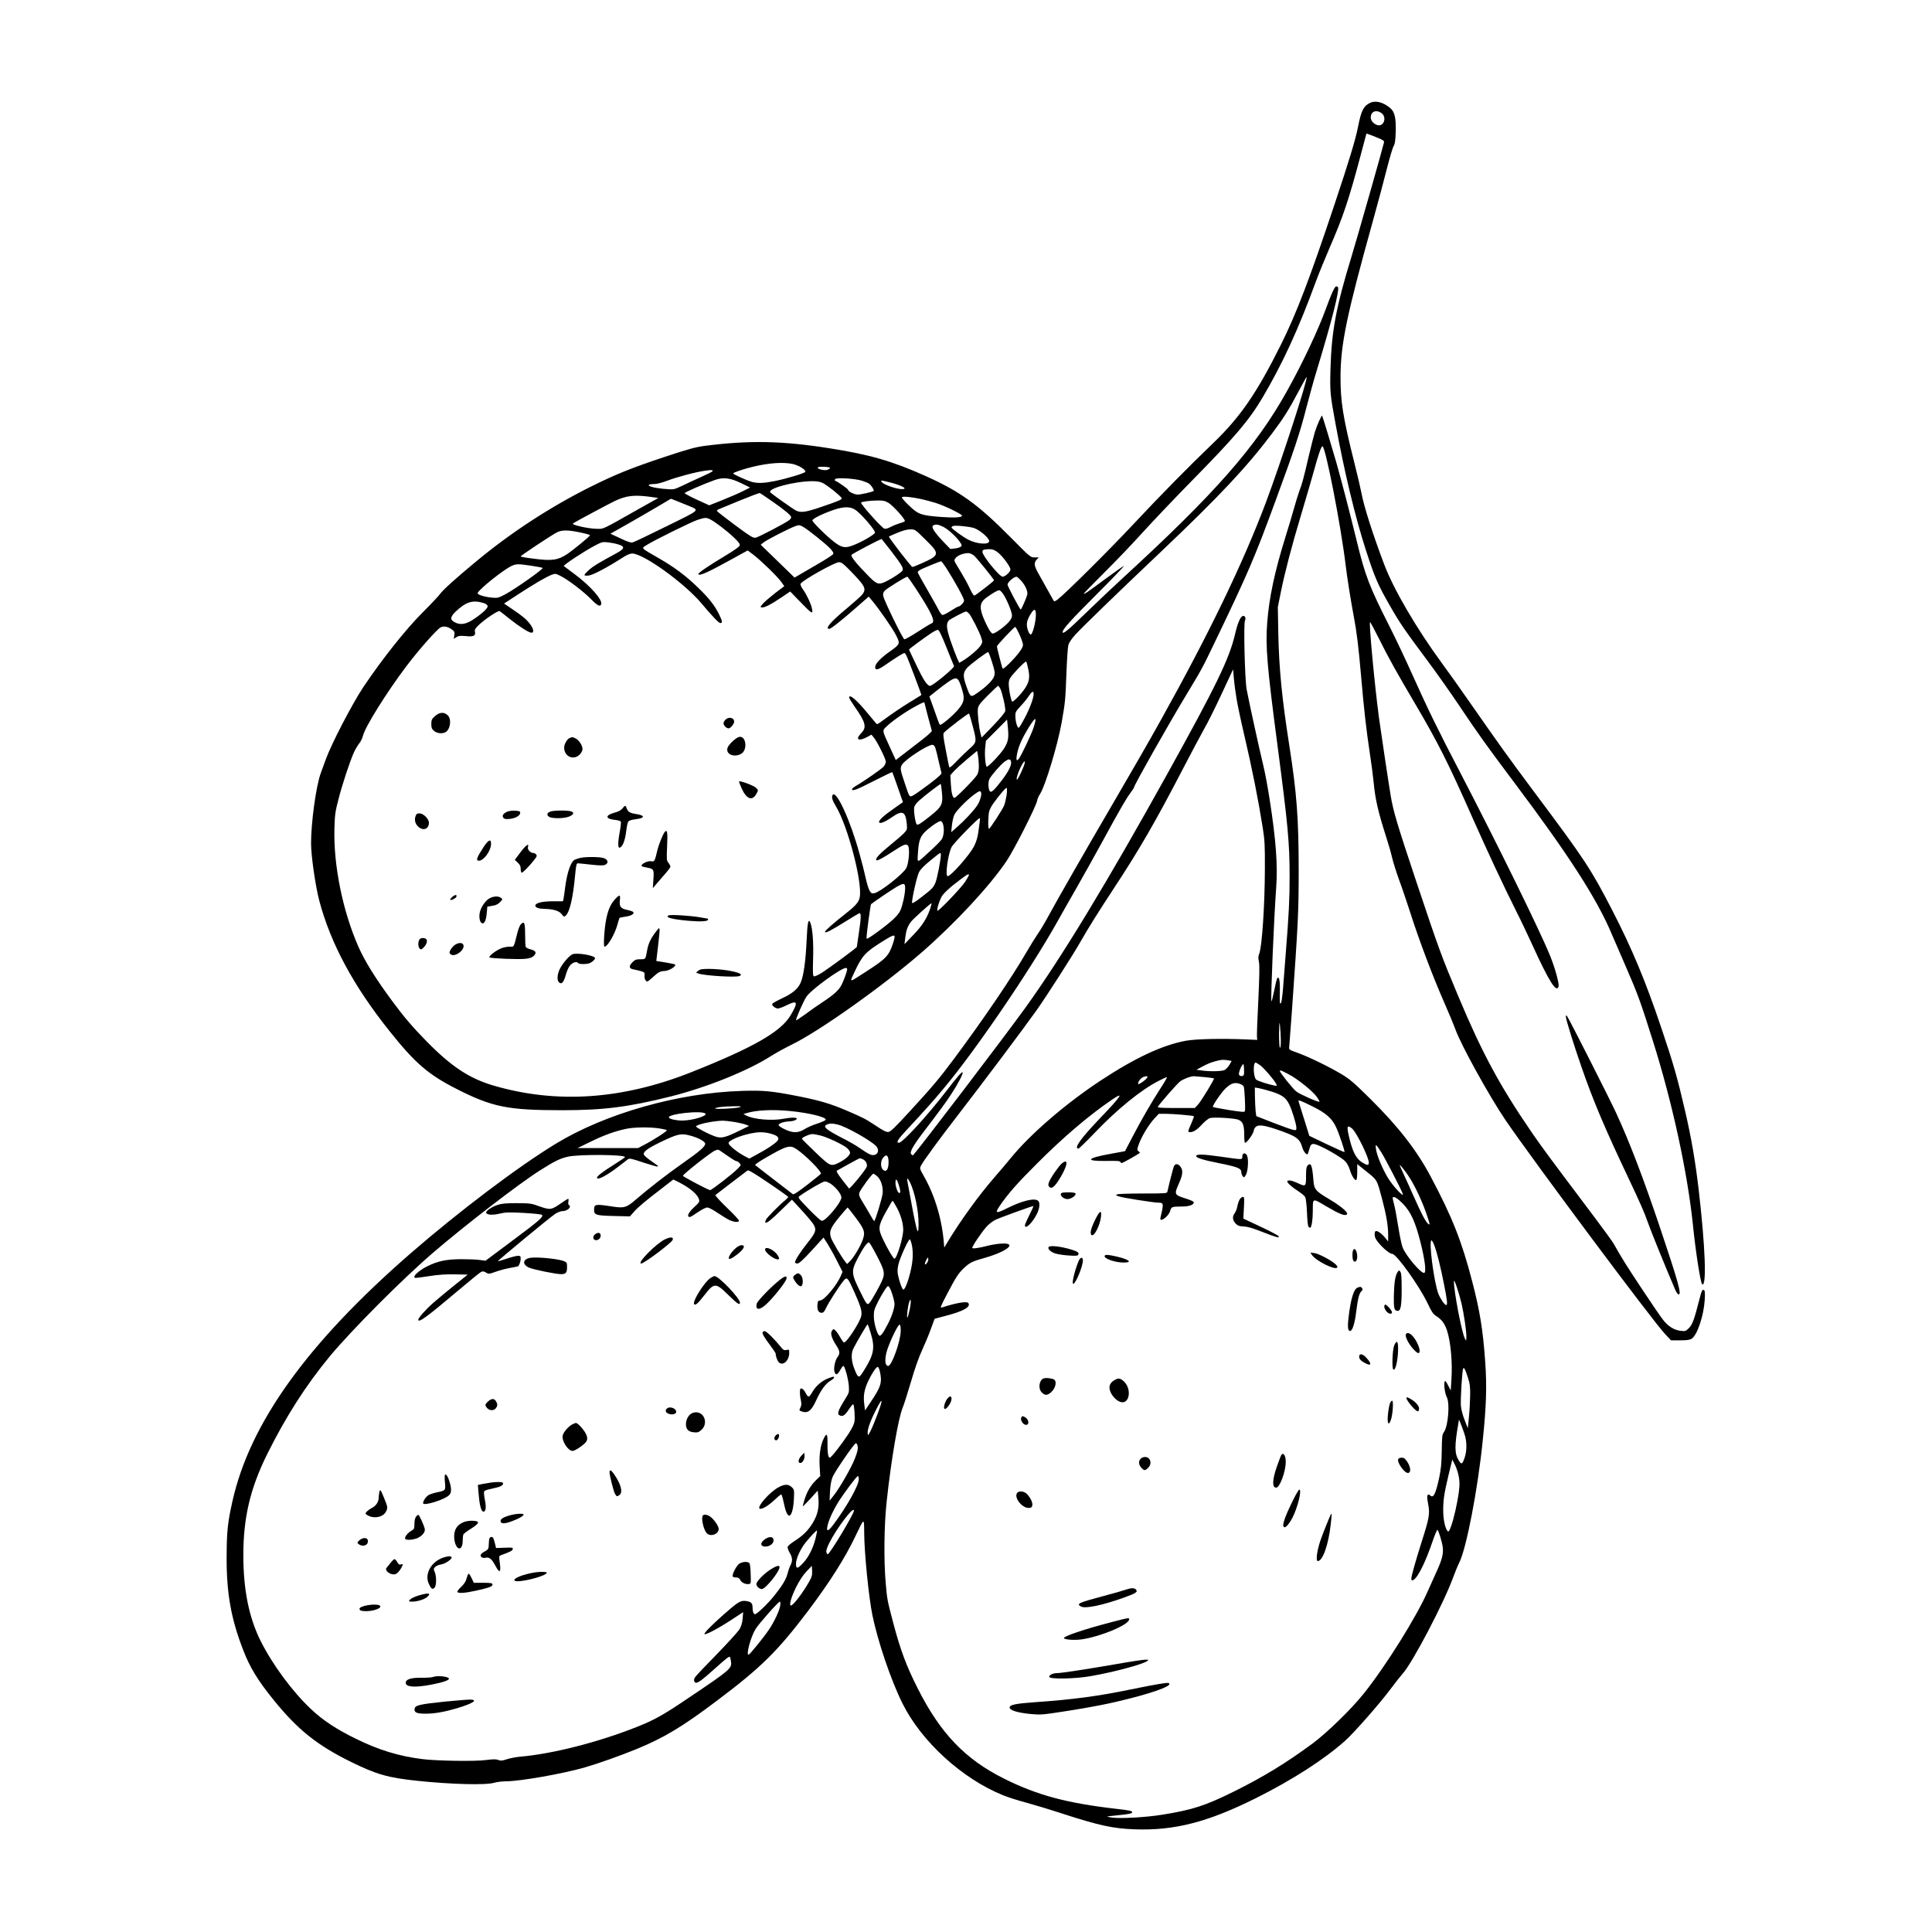 <?xml version="1.0" standalone="no"?>
<!DOCTYPE svg PUBLIC "-//W3C//DTD SVG 20010904//EN"
 "http://www.w3.org/TR/2001/REC-SVG-20010904/DTD/svg10.dtd">
<svg version="1.0" xmlns="http://www.w3.org/2000/svg"
 width="2000pt" height="2000pt" viewBox="0 0 2000 2000"
 preserveAspectRatio="xMidYMid meet">

<g transform="translate(0,2000) scale(0.1,-0.1)"
fill="#000000" stroke="none">
<path d="M14185 18936 c-68 -31 -93 -79 -125 -241 -28 -142 -89 -343 -243
-805 -261 -782 -398 -1139 -558 -1460 -250 -501 -419 -746 -698 -1015 -264
-253 -543 -537 -841 -855 -257 -274 -698 -711 -773 -767 -25 -19 -34 -21 -40
-11 -9 15 -116 207 -164 293 -38 70 -41 100 -11 132 l21 23 -43 0 c-43 0 -44
1 -244 203 -341 345 -526 479 -886 640 -347 155 -576 221 -990 286 -492 78
-835 85 -1297 25 -92 -12 -165 -32 -410 -113 -351 -117 -508 -180 -773 -312
-418 -209 -827 -476 -1188 -777 -203 -168 -338 -290 -365 -329 -15 -21 -94
-105 -177 -188 -176 -175 -417 -478 -617 -775 -114 -170 -332 -589 -390 -750
-19 -52 -43 -117 -53 -145 -48 -131 -100 -508 -100 -726 0 -126 45 -440 85
-592 116 -441 354 -884 729 -1353 264 -331 400 -448 693 -597 370 -188 530
-220 1093 -220 426 0 688 33 1125 143 370 93 797 265 1035 417 52 33 147 85
210 116 285 137 953 611 1355 961 347 303 703 686 877 946 77 115 304 563 314
620 3 19 17 51 30 70 54 82 182 505 224 739 38 217 39 233 50 521 5 135 14
263 20 285 7 23 36 66 72 105 75 82 436 432 892 864 595 565 882 870 1146
1221 117 156 172 242 275 438 43 81 79 146 81 144 16 -16 -266 -884 -421
-1297 -237 -630 -591 -1363 -1083 -2245 -153 -274 -255 -452 -537 -935 -241
-412 -550 -951 -630 -1100 -37 -69 -87 -152 -110 -185 -23 -33 -75 -116 -115
-185 -155 -268 -442 -691 -752 -1108 -158 -212 -225 -291 -465 -552 -147 -160
-194 -206 -216 -208 -21 -3 -53 13 -125 61 -113 75 -132 85 -312 162 -166 71
-279 104 -507 149 -268 52 -350 60 -573 53 -659 -20 -1410 -233 -1925 -546
-393 -239 -1003 -700 -1505 -1136 -1070 -931 -1664 -1758 -1844 -2567 -50
-221 -59 -316 -60 -578 -1 -373 45 -635 171 -960 70 -182 151 -315 318 -521
248 -306 449 -466 800 -639 260 -128 381 -163 685 -195 357 -37 710 -46 796
-20 27 8 83 15 124 15 148 1 592 79 818 145 138 40 360 119 532 189 283 116
476 232 835 503 455 342 625 511 938 924 227 301 385 551 492 776 93 195 90
193 91 39 1 -211 47 -670 85 -856 56 -273 193 -677 312 -915 196 -394 618
-779 1042 -950 50 -20 155 -54 236 -75 80 -22 250 -73 378 -115 380 -123 523
-154 746 -162 412 -15 758 74 1255 322 380 190 711 403 926 596 93 83 364 392
472 538 47 63 102 133 122 155 103 114 427 732 525 1002 19 52 46 119 61 147
74 148 191 753 243 1262 37 356 44 564 26 815 -23 328 -55 530 -135 835 -107
414 -208 669 -429 1084 -143 271 -337 520 -624 804 -173 171 -214 206 -301
258 -131 78 -336 178 -453 220 -90 32 -91 33 -87 63 2 17 15 191 29 386 64
913 68 994 69 1425 0 552 -19 810 -99 1320 -74 471 -105 789 -112 1145 l-5
275 31 155 c43 211 114 483 210 801 44 147 101 342 127 435 51 187 81 274 94
274 31 0 191 -820 240 -1230 15 -128 55 -377 84 -530 30 -156 50 -319 76 -620
28 -330 56 -574 90 -795 16 -104 34 -241 40 -304 16 -174 47 -308 131 -569 22
-68 49 -162 60 -210 11 -48 44 -152 73 -232 30 -80 81 -233 116 -340 87 -275
236 -668 345 -915 51 -115 105 -246 121 -290 56 -160 355 -700 522 -945 290
-424 1524 -2079 1649 -2210 l61 -65 94 0 c74 0 100 4 122 18 56 37 123 238
133 398 4 71 3 98 -7 104 -17 11 -25 -5 -50 -104 -50 -198 -71 -254 -106 -289
-33 -33 -37 -34 -85 -29 -67 8 -128 45 -179 109 -24 29 -125 177 -225 328
-165 250 -203 310 -289 463 -15 26 -105 150 -199 275 -458 608 -540 719 -649
877 -332 484 -515 823 -761 1410 -176 418 -199 482 -436 1190 -201 603 -237
724 -265 890 -20 119 -101 660 -121 805 -47 356 -106 990 -92 990 4 0 46 -80
95 -177 91 -184 184 -351 377 -678 232 -394 339 -607 588 -1170 160 -360 314
-690 454 -970 45 -88 115 -236 158 -330 181 -397 257 -518 279 -447 9 27 -36
191 -87 317 -105 259 -546 1157 -927 1890 -236 452 -342 670 -506 1036 -65
145 -169 365 -232 489 -206 406 -250 521 -337 879 -79 322 -159 629 -215 826
-62 214 -139 467 -144 472 -6 6 -54 -102 -75 -171 -10 -33 -40 -151 -66 -261
-52 -224 -67 -278 -95 -350 -10 -27 -33 -102 -51 -165 -17 -63 -58 -200 -91
-305 -112 -359 -171 -634 -190 -892 -19 -243 -1 -453 107 -1273 108 -824 125
-1003 125 -1353 0 -244 -8 -394 -40 -797 -11 -135 -24 -303 -29 -374 -6 -71
-15 -134 -21 -140 -12 -12 -13 -6 -11 134 2 105 -9 151 -28 121 -5 -8 -19 -65
-31 -128 -13 -62 -25 -111 -28 -109 -10 10 26 866 49 1176 17 230 -2 496 -67
910 -19 124 -48 281 -65 350 -43 177 -156 695 -174 795 -19 108 -33 682 -17
711 13 25 -2 56 -24 47 -25 -9 -53 -76 -79 -189 -61 -257 -195 -533 -703
-1449 -619 -1116 -1091 -1894 -1465 -2414 -207 -288 -1154 -1531 -1167 -1531
-4 0 -12 6 -18 13 -17 20 19 85 127 227 187 246 224 296 286 390 72 109 129
219 120 229 -9 8 -53 -43 -173 -199 -196 -254 -449 -530 -486 -530 -34 0 -13
34 87 141 182 195 268 292 374 419 329 392 890 1215 1176 1724 49 89 142 251
205 361 63 110 182 324 265 475 177 325 247 447 293 507 19 25 34 49 34 54 0
21 357 653 544 962 159 263 161 267 298 552 335 697 407 864 619 1442 201 546
256 713 324 978 30 116 77 287 106 380 158 519 242 851 218 865 -7 5 -17 6
-21 4 -16 -10 -51 -89 -98 -219 -85 -234 -245 -573 -408 -865 -322 -578 -747
-1061 -1697 -1932 -99 -91 -273 -255 -387 -366 -184 -179 -238 -223 -238 -194
0 28 89 127 351 388 162 162 289 294 282 294 -6 0 -93 -61 -193 -135 -183
-136 -220 -161 -220 -149 0 3 96 101 213 218 117 116 298 305 402 421 105 115
330 352 500 525 451 459 592 625 734 863 204 345 371 706 547 1187 31 85 97
247 146 360 142 326 201 502 324 965 32 121 58 221 59 222 1 2 43 -14 94 -34
80 -32 92 -40 88 -58 -12 -56 -278 -990 -338 -1187 -158 -516 -205 -766 -216
-1159 -6 -235 -4 -262 53 -570 89 -487 204 -967 313 -1302 92 -285 123 -357
249 -577 103 -180 146 -243 397 -580 92 -124 240 -333 328 -465 194 -290 275
-402 562 -785 568 -756 857 -1206 1010 -1570 15 -36 80 -186 145 -335 124
-286 151 -359 279 -765 202 -638 360 -1367 416 -1910 28 -276 79 -605 96 -615
48 -30 32 395 -37 985 -35 296 -76 533 -140 810 -80 345 -121 489 -243 850
-165 491 -305 827 -510 1225 -222 430 -282 522 -808 1225 -268 359 -350 473
-693 965 -84 121 -201 285 -260 365 -263 358 -502 766 -600 1025 -115 303
-211 602 -235 735 -9 47 -42 191 -75 320 -118 471 -144 636 -143 890 1 336 63
635 333 1605 51 182 116 427 146 545 30 118 62 226 72 240 12 19 17 53 20 136
5 148 -9 214 -54 253 -69 61 -152 84 -209 57z m116 -107 c59 -42 24 -144 -43
-124 -38 12 -68 46 -68 78 0 63 56 86 111 46z m-6096 -3632 c62 -13 139 -60
132 -81 -5 -14 -189 -70 -317 -96 -110 -22 -176 -25 -235 -9 -47 12 -195 79
-195 88 0 10 116 49 212 71 161 38 305 48 403 27z m388 -42 c-2 -5 -15 -14
-29 -19 -31 -10 -108 9 -98 25 8 13 130 7 127 -6z m-1218 -34 c-2 -5 -58 -32
-122 -61 -65 -29 -147 -67 -183 -85 -36 -18 -79 -36 -97 -39 -38 -6 -182 9
-230 25 -45 14 -33 28 25 28 30 0 79 12 137 34 98 38 305 93 400 105 62 9 79
7 70 -7z m296 -122 l94 -46 -80 -40 c-44 -22 -139 -63 -212 -92 l-131 -52
-127 58 c-70 32 -127 63 -127 68 0 9 191 93 312 136 88 31 157 23 271 -32z
m1248 26 c30 -9 64 -23 75 -30 26 -17 59 -72 49 -78 -18 -11 -133 -37 -164
-37 -35 0 -99 32 -99 49 0 9 -107 85 -132 93 -7 3 -8 9 -3 18 11 18 199 7 274
-15z m298 -20 c86 -21 161 -54 145 -64 -35 -21 -227 40 -239 76 -4 12 -3 12
94 -12z m-702 -4 c41 -18 183 -131 197 -156 9 -15 -19 -28 -220 -96 -153 -52
-204 -59 -254 -33 -28 14 -237 162 -262 185 -43 39 236 115 429 118 48 0 83
-5 110 -18z m-514 -196 c130 -91 189 -141 189 -160 0 -7 -8 -19 -17 -27 -29
-26 -318 -178 -350 -184 -27 -5 -51 10 -214 130 -101 75 -185 141 -187 146 -2
6 7 14 20 19 13 6 111 46 218 90 107 44 200 79 206 77 6 -3 67 -43 135 -91z
m-1271 52 l85 -12 -180 -101 c-419 -237 -382 -219 -460 -218 -38 0 -112 11
-163 23 -80 20 -90 25 -75 36 23 16 375 204 428 229 118 56 201 65 365 43z
m2805 -23 c39 -9 106 -26 150 -40 90 -28 267 -113 273 -131 6 -20 -76 -25
-223 -14 -202 16 -230 26 -325 118 -44 41 -77 80 -74 85 8 12 97 4 199 -18z
m-2419 -65 c131 -55 149 -37 -216 -217 -179 -89 -337 -164 -351 -167 -18 -5
-53 7 -127 42 l-103 48 163 92 c90 51 231 133 313 181 l150 89 50 -19 c28 -11
82 -33 121 -49z m2081 26 c46 -27 176 -171 170 -189 -2 -5 -23 -15 -48 -21
-24 -7 -68 -24 -97 -39 -38 -19 -57 -24 -70 -17 -38 21 -248 258 -238 268 10
11 85 20 165 22 63 1 81 -3 118 -24z m-330 -82 c68 -54 194 -204 191 -226 -3
-23 -166 -114 -252 -141 -64 -20 -99 -11 -170 43 -81 62 -226 206 -226 223 0
18 98 67 218 109 114 39 184 37 239 -8z m-1514 -90 c51 -26 168 -115 241 -184
47 -44 66 -68 64 -83 -2 -14 -47 -47 -153 -111 -167 -100 -275 -174 -275 -186
0 -28 94 13 336 147 l174 96 57 -43 c80 -61 252 -228 290 -282 l32 -45 -94
-71 c-51 -40 -108 -88 -126 -109 -31 -35 -32 -37 -12 -40 27 -4 93 30 206 106
l87 59 93 -96 c135 -139 144 -145 133 -83 -9 48 -55 147 -94 201 -17 23 -28
49 -25 57 12 32 353 224 398 224 25 0 45 -15 111 -82 159 -163 174 -191 134
-248 -11 -16 -83 -80 -159 -144 -174 -144 -235 -216 -186 -216 17 0 133 92
294 234 l114 100 36 -43 c73 -87 212 -288 247 -357 44 -88 43 -92 -64 -168
-96 -67 -152 -127 -152 -161 0 -39 30 -31 117 30 84 59 174 115 185 115 4 0
13 -10 19 -22 16 -29 160 -410 157 -413 -2 -1 -61 -37 -131 -81 -71 -43 -172
-112 -225 -151 -53 -40 -100 -72 -103 -70 -4 1 -47 52 -97 113 -110 135 -192
205 -192 163 0 -6 25 -47 55 -91 118 -167 130 -217 69 -279 -65 -67 -24 -87
69 -35 l38 21 25 -30 c35 -43 124 -222 124 -249 0 -13 -9 -35 -21 -50 -18 -23
-198 -149 -291 -203 -21 -12 -38 -27 -38 -33 0 -24 52 -4 227 86 102 52 187
93 190 91 2 -3 28 -74 57 -158 l53 -153 -91 -64 c-105 -73 -156 -120 -156
-140 0 -26 57 -5 134 49 108 75 141 60 153 -71 5 -55 4 -59 -28 -94 -19 -20
-86 -78 -149 -129 -106 -86 -153 -137 -138 -152 8 -9 72 25 178 95 105 68 125
76 147 59 24 -20 13 -179 -15 -235 -31 -60 -269 -248 -330 -260 -27 -5 -33 -2
-50 25 -10 17 -29 77 -41 134 -12 56 -40 166 -62 244 -95 348 -242 670 -280
613 -13 -21 -3 -56 36 -120 122 -203 274 -783 245 -938 -9 -49 -40 -86 -140
-165 -139 -109 -220 -181 -220 -194 0 -18 66 16 221 113 65 41 126 77 134 80
21 8 20 -48 -5 -211 -11 -71 -20 -133 -20 -137 0 -9 -288 -221 -367 -271 -34
-21 -69 -37 -77 -34 -12 5 -13 35 -9 179 6 169 -5 316 -28 375 -20 53 -31 4
-39 -183 -10 -215 -31 -364 -61 -435 -29 -66 -84 -113 -194 -164 -51 -24 -96
-49 -100 -56 -10 -16 30 -49 59 -49 11 0 54 16 94 36 109 54 117 30 36 -107
-101 -170 -385 -333 -1027 -588 -714 -284 -1395 -330 -2047 -139 -252 74 -437
196 -696 460 -146 149 -231 249 -356 418 -174 236 -281 409 -348 560 -163 371
-259 844 -248 1228 4 140 9 172 42 299 39 153 118 392 160 485 14 31 38 71 53
90 16 18 34 56 41 83 24 95 244 447 450 720 122 162 315 381 353 400 34 18 78
9 123 -26 21 -16 24 -25 19 -56 l-6 -37 27 18 c23 15 40 16 100 11 80 -8 103
4 92 48 -4 18 4 32 37 64 64 62 205 156 219 147 7 -4 54 -41 104 -81 102 -81
199 -143 226 -143 29 0 22 42 -16 91 -38 50 -78 83 -190 158 l-78 53 153 100
c166 108 288 179 345 200 33 12 40 10 92 -17 81 -42 236 -161 312 -239 63 -65
93 -80 103 -52 18 45 -111 191 -278 315 -55 41 -104 77 -108 81 -10 9 217 158
323 213 68 36 80 39 130 33 30 -3 79 -12 108 -21 74 -22 71 -44 -15 -91 -195
-106 -239 -133 -284 -172 -27 -24 -49 -49 -49 -54 0 -7 17 -9 44 -6 44 5 191
83 349 184 46 30 79 44 101 44 117 0 544 -308 720 -519 102 -122 177 -201 192
-201 25 0 23 18 -10 86 -46 95 -108 174 -224 285 -127 123 -242 208 -405 302
-189 109 -179 99 -126 133 76 49 461 239 529 262 79 26 92 26 133 5z m1101
-180 c140 -112 184 -159 170 -180 -6 -9 -78 -56 -160 -103 -82 -47 -169 -98
-194 -113 l-45 -26 -175 170 -175 170 30 24 c33 27 267 147 330 169 37 13 43
12 79 -8 21 -11 84 -58 140 -103z m1313 102 c51 -26 140 -108 174 -162 17 -27
18 -32 4 -43 -8 -7 -36 -15 -61 -18 l-46 -5 -77 80 c-90 95 -124 149 -101 163
24 16 53 12 107 -15z m312 -10 c60 -18 161 -104 161 -136 0 -41 -124 -33 -218
15 -54 28 -172 114 -172 126 0 5 6 11 13 14 21 10 160 -3 216 -19z m-498 -122
c151 -148 149 -160 -39 -244 -48 -21 -91 -39 -97 -38 -12 0 -249 308 -243 315
3 2 43 20 89 39 56 23 100 35 133 35 49 0 49 0 157 -107z m-3574 75 c57 -12
102 -25 101 -29 -6 -15 -173 -152 -237 -195 -95 -63 -158 -72 -343 -48 -76 9
-138 20 -138 24 0 9 319 220 375 249 52 26 113 26 242 -1z m3224 -200 c104
-137 122 -168 113 -192 -6 -17 -90 -73 -162 -110 -86 -44 -104 -39 -197 57
-120 122 -178 195 -171 212 4 11 293 163 313 165 1 0 48 -60 104 -132z m1099
-7 c50 -39 130 -148 130 -176 0 -25 -54 -75 -81 -75 -33 0 -209 217 -209 257
0 18 7 23 38 26 55 6 83 -1 122 -32z m-250 -30 c25 -18 210 -247 210 -259 -1
-8 -184 -150 -202 -157 -8 -3 -25 23 -48 72 -19 43 -63 122 -97 178 -35 55
-63 105 -63 111 0 26 39 57 85 69 55 15 78 12 115 -14z m-283 -133 c86 -135
183 -311 183 -334 0 -21 -42 -64 -62 -64 -5 0 -41 -21 -80 -46 -39 -25 -76
-43 -84 -40 -7 3 -23 24 -35 48 -12 24 -66 120 -120 214 -55 94 -99 175 -99
180 0 5 10 16 23 23 22 15 206 90 220 91 4 0 28 -33 54 -72z m-4300 26 c59 -9
113 -19 120 -23 15 -8 -283 -218 -389 -275 -68 -35 -77 -38 -133 -33 -64 6
-120 21 -145 37 -12 9 -5 20 43 65 79 75 248 202 300 225 51 24 68 24 204 4z
m3988 -244 c166 -255 203 -340 157 -354 -11 -4 -76 -43 -143 -87 -68 -44 -129
-78 -137 -77 -16 3 -208 397 -218 446 -5 27 -2 38 17 59 23 24 215 143 232
143 4 0 46 -59 92 -130z m1082 93 c47 -51 75 -114 67 -150 -8 -32 -61 -153
-67 -153 -9 0 -137 241 -137 258 0 25 64 81 94 82 4 0 24 -17 43 -37z m-178
-149 c32 -49 75 -150 85 -199 5 -23 1 -40 -16 -65 -32 -48 -156 -142 -182
-138 -14 2 -31 26 -57 78 -76 153 -85 216 -37 268 31 33 139 102 161 102 10 0
30 -19 46 -46z m-5379 -88 c20 -6 36 -19 38 -29 4 -21 -46 -70 -140 -134 -80
-55 -141 -66 -198 -36 -53 27 -51 55 4 109 110 105 181 127 296 90z m5713
-132 c-3 -72 -33 -186 -51 -192 -16 -5 -42 57 -42 103 0 37 17 77 52 128 30
42 43 29 41 -39z m-693 26 c24 -24 113 -199 130 -257 11 -37 11 -45 -8 -75
-22 -36 -122 -121 -185 -158 l-37 -22 -25 55 c-13 30 -43 110 -66 177 -42 125
-46 172 -18 206 12 14 164 94 180 94 5 0 18 -9 29 -20z m524 -220 c20 -43 36
-91 36 -106 0 -32 -53 -103 -143 -193 -55 -53 -66 -60 -71 -45 -16 53 -56 211
-56 222 0 13 177 202 190 202 4 0 24 -36 44 -80z m-756 -133 c40 -100 75 -187
78 -192 7 -17 -219 -204 -248 -205 -29 0 -69 60 -144 219 -41 85 -74 155 -74
157 0 6 186 142 238 175 25 16 53 29 61 29 11 0 39 -57 89 -183z m472 -153
c29 -94 32 -109 21 -144 -12 -42 -82 -111 -179 -177 -64 -44 -67 -42 -107 70
-40 110 -37 148 11 198 37 38 199 159 214 159 3 0 22 -48 40 -106z m375 -73
c17 -81 10 -127 -30 -190 -36 -58 -127 -153 -137 -143 -15 15 -40 155 -35 199
4 36 16 54 88 132 46 49 87 86 92 82 4 -4 14 -40 22 -80z m2156 -306 c11 -66
44 -223 74 -350 88 -377 148 -677 197 -985 20 -127 23 -179 22 -420 -1 -384
-30 -814 -59 -884 -10 -24 -11 -43 -3 -81 8 -37 6 -139 -6 -400 -10 -192 -16
-363 -14 -380 l3 -30 -115 5 c-256 11 -521 5 -625 -14 -242 -45 -523 -176
-880 -411 -361 -238 -725 -551 -928 -799 -45 -55 -122 -146 -172 -203 -159
-183 -349 -444 -481 -663 l-39 -65 -3 35 c-18 249 -93 503 -208 704 -45 80
-45 81 -29 111 28 53 190 274 380 520 264 341 693 914 818 1090 114 163 375
570 452 706 82 144 183 305 343 549 267 405 436 698 725 1255 89 171 186 353
216 406 31 53 110 211 176 353 l120 257 8 -93 c4 -51 17 -147 28 -213z m-2869
175 c9 -19 24 -63 33 -98 22 -79 13 -116 -45 -185 -51 -62 -180 -171 -190
-160 -4 4 -14 28 -23 53 -9 25 -32 89 -51 143 l-35 97 85 68 c174 136 196 144
226 82z m422 -67 c22 -45 58 -203 52 -233 -3 -17 -50 -74 -124 -151 l-120
-124 -11 40 c-17 62 -34 215 -28 259 5 33 20 54 104 138 54 54 101 98 105 98
4 0 14 -12 22 -27z m346 -57 c0 -43 -39 -149 -93 -250 -28 -54 -56 -99 -61
-100 -15 -2 -34 65 -35 117 -1 45 3 52 52 105 30 31 68 78 86 105 35 52 51 59
51 23z m-1130 -91 c0 -7 71 -275 76 -290 3 -6 -39 -45 -93 -87 -54 -41 -139
-107 -189 -146 l-91 -70 -60 131 c-86 188 -84 171 -25 226 60 56 198 151 297
203 68 37 85 43 85 33z m499 -239 c44 -169 44 -168 -36 -240 -38 -34 -98 -92
-135 -131 -47 -50 -68 -66 -72 -55 -3 8 -19 89 -36 179 -26 135 -29 166 -18
177 53 51 253 203 259 197 4 -5 21 -61 38 -127z m631 -17 c-23 -70 -126 -288
-153 -324 -24 -31 -31 -11 -19 50 17 82 50 158 122 275 71 115 87 115 50 -1z
m-269 -137 c-6 -24 -25 -63 -41 -86 -43 -64 -167 -192 -176 -183 -14 13 -23
129 -15 200 l7 68 110 110 109 110 9 -88 c6 -62 5 -101 -3 -131z m-750 -69 c6
-16 22 -77 35 -138 14 -60 27 -117 30 -126 3 -12 -33 -45 -128 -117 -73 -55
-147 -107 -165 -116 -39 -20 -37 -24 -86 124 -49 144 -51 159 -29 195 34 54
264 205 315 205 10 0 22 -12 28 -27z m452 -183 c1 -46 -4 -75 -17 -100 -20
-37 -219 -240 -236 -240 -18 0 -32 52 -37 145 l-5 90 38 43 c22 23 84 80 139
126 l100 83 8 -41 c4 -23 9 -70 10 -106z m333 36 c8 -34 -22 -97 -93 -191 -78
-102 -110 -132 -124 -118 -19 19 -23 97 -6 129 22 42 116 149 156 179 43 31
59 32 67 1z m140 -22 c-11 -43 -68 -164 -78 -164 -16 0 24 112 60 168 19 29
26 28 18 -4z m-855 -300 c12 -117 -2 -146 -113 -235 -108 -86 -137 -104 -148
-93 -15 15 -34 147 -26 179 4 16 26 46 49 66 60 54 221 178 226 173 2 -1 7
-42 12 -90z m669 -27 c-6 -37 -17 -84 -25 -105 -19 -45 -147 -242 -157 -242
-12 0 -9 139 2 182 6 20 25 57 43 81 70 97 131 167 138 160 5 -5 4 -39 -1 -76z
m-264 30 c9 -24 -13 -97 -42 -138 -39 -57 -134 -158 -206 -220 l-61 -54 7 70
c4 38 15 88 25 110 20 42 123 148 204 209 53 39 65 43 73 23z m-12 -289 c-2
-13 -8 -63 -15 -112 -8 -64 -21 -106 -45 -155 -45 -90 -240 -311 -274 -311
-28 0 3 227 41 302 19 37 272 298 290 298 3 0 5 -10 3 -22z m-384 -34 c17 -44
12 -124 -10 -160 -11 -18 -64 -72 -118 -121 -150 -137 -136 -135 -129 -15 8
129 26 173 98 234 60 51 118 88 137 88 7 0 17 -12 22 -26z m-20 -321 c0 -50
-40 -256 -58 -294 -22 -50 -34 -62 -152 -153 -52 -40 -86 -61 -88 -53 -6 28
49 274 71 317 16 31 53 69 118 122 52 43 97 78 102 78 4 0 7 -8 7 -17z m290
-211 c0 -5 -18 -37 -40 -72 -42 -63 -276 -308 -286 -298 -10 11 25 121 52 159
15 22 66 70 113 108 140 109 161 123 161 103z m-660 -136 c0 -59 -26 -178 -49
-230 -24 -53 -88 -113 -233 -220 -87 -63 -118 -82 -118 -69 0 46 41 347 47
353 26 22 222 155 266 180 74 42 87 40 87 -14z m260 -211 c-36 -104 -83 -178
-176 -274 l-91 -95 9 73 c9 73 24 114 60 161 22 28 199 189 210 189 4 1 -2
-24 -12 -54z m-385 -358 c-43 -132 -71 -161 -287 -300 -174 -112 -164 -112
-115 -5 81 175 112 209 292 322 135 84 142 83 110 -17z m-475 -270 c0 -20 -35
-117 -58 -162 -28 -55 -80 -102 -192 -176 -52 -34 -137 -93 -187 -131 -51 -37
-93 -64 -93 -60 0 22 81 206 108 244 51 75 358 298 409 298 7 0 13 -6 13 -13z
m4489 -730 c1 -57 -3 -86 -9 -82 -6 4 -9 63 -9 148 2 114 3 130 9 82 4 -33 8
-100 9 -148z m-547 -213 l38 -7 -22 -39 c-13 -22 -35 -46 -50 -54 -29 -15
-154 -18 -243 -5 l-50 7 45 24 c66 36 99 50 155 65 58 16 76 17 127 9z m334
-52 c39 -29 141 -147 164 -191 12 -23 12 -24 -25 -17 -59 12 -159 44 -180 59
-30 22 -36 177 -7 177 5 0 27 -13 48 -28z m-170 -98 c-7 -19 -42 -18 -50 2 -6
16 16 77 37 102 10 13 13 6 15 -38 2 -29 1 -59 -2 -66z m464 5 c92 -47 253
-177 294 -237 16 -23 27 -44 25 -47 -9 -9 -203 77 -240 106 -36 28 -169 195
-169 211 0 13 9 10 90 -33z m-1462 -31 c-7 -21 -92 -81 -96 -69 -6 17 26 61
51 71 32 13 49 12 45 -2z m590 2 c52 -5 96 -11 99 -13 7 -8 -134 -239 -168
-275 l-30 -32 -195 0 c-153 0 -194 3 -188 13 23 37 199 238 230 262 35 26 106
53 144 54 8 0 57 -4 108 -9z m-453 -114 c-93 -144 -201 -330 -295 -511 -40
-77 -74 -141 -74 -142 -1 0 -64 -12 -142 -26 -259 -46 -280 -79 -48 -75 103 2
138 0 141 -9 3 -7 9 -13 14 -13 13 0 189 100 189 107 0 3 -7 11 -16 17 -14 11
-14 18 5 71 28 80 106 208 162 267 l45 48 70 0 c76 0 285 -18 293 -25 2 -3
-10 -37 -27 -76 -38 -84 -38 -89 -12 -89 35 0 73 25 127 84 28 30 64 58 78 62
46 11 257 -1 296 -18 46 -20 59 -55 59 -159 0 -44 4 -79 8 -79 22 0 92 100 92
131 0 7 7 21 17 31 25 28 84 22 217 -23 203 -69 241 -95 266 -183 12 -44 44
-85 57 -73 3 4 11 28 18 54 15 58 30 63 100 33 88 -38 240 -128 271 -162 19
-19 38 -56 48 -89 17 -59 51 -113 67 -104 5 4 9 42 9 85 l0 79 99 -79 c111
-90 104 -77 161 -292 41 -156 60 -268 60 -357 l0 -73 -32 40 c-37 45 -83 76
-98 67 -13 -8 -13 -51 1 -78 31 -58 138 -157 171 -157 44 0 285 -338 369 -517
40 -84 55 -107 87 -127 56 -35 87 -77 111 -148 39 -119 58 -330 46 -510 l-7
-112 -28 54 c-23 44 -30 51 -35 37 -11 -27 3 -124 22 -160 34 -64 14 -300 -29
-361 -19 -26 -21 -45 -23 -195 -2 -133 -8 -189 -27 -281 -38 -172 -60 -214
-96 -178 -8 8 -15 9 -23 1 -7 -7 -6 -34 5 -92 20 -102 12 -145 -70 -401 -61
-193 -104 -346 -104 -372 0 -32 28 -19 61 28 46 68 102 192 155 347 26 76 50
135 55 130 13 -14 47 -125 54 -178 9 -68 -7 -131 -64 -255 -27 -58 -67 -149
-91 -202 -113 -260 -435 -776 -661 -1058 -130 -163 -379 -405 -529 -517 -270
-200 -514 -349 -815 -498 -299 -148 -431 -191 -745 -241 -167 -27 -420 -41
-514 -30 -32 4 -56 9 -54 11 1 2 54 8 115 14 117 12 143 18 143 31 0 14 -30
20 -164 35 -513 59 -818 141 -1161 312 -403 201 -660 469 -894 933 -118 233
-179 396 -253 675 -65 247 -64 245 -79 415 -21 234 -17 600 9 840 47 438 121
870 167 979 13 31 51 151 85 266 37 129 81 254 114 325 29 63 71 163 92 222
l39 106 120 32 c179 47 255 90 230 130 -13 22 -123 4 -274 -45 -21 -6 -16 8
54 141 92 176 118 216 178 271 59 54 81 65 212 102 241 69 343 160 164 147
-36 -2 -94 -12 -130 -21 -89 -23 -159 -34 -164 -24 -7 11 106 178 154 227 22
23 59 51 83 63 45 23 391 148 396 144 2 -2 -17 -43 -42 -93 -25 -49 -46 -97
-46 -106 0 -49 76 22 123 116 29 56 35 116 15 136 -34 34 -164 4 -321 -75
-117 -58 -130 -55 -79 22 84 124 182 236 387 440 270 271 538 499 773 659 135
92 105 46 -128 -198 -194 -203 -267 -306 -216 -306 7 0 84 75 171 166 229 240
474 439 652 531 46 24 88 43 93 43 5 0 -24 -52 -65 -114z m823 43 c17 -6 33
-18 37 -27 9 -22 19 -236 12 -255 -4 -11 -31 -9 -165 12 -88 14 -163 29 -166
32 -9 9 86 149 130 191 58 55 95 67 152 47z m329 -80 c105 -34 144 -62 177
-128 30 -58 76 -208 76 -245 0 -27 -2 -28 -33 -22 -19 3 -112 37 -208 74
l-174 68 -7 54 c-3 30 -6 97 -7 148 l-1 94 43 -7 c23 -4 83 -20 134 -36z m427
-156 c131 -65 195 -122 235 -207 33 -69 95 -255 89 -262 -3 -2 -86 35 -185 82
l-179 86 -53 170 c-29 93 -55 176 -58 185 -8 22 19 12 151 -54z m-5934 -4
c-31 -13 -268 -25 -257 -13 11 12 95 21 197 22 67 1 80 -1 60 -9z m516 -40
c199 -19 381 -64 372 -91 -2 -6 -41 -24 -86 -39 -46 -14 -105 -40 -133 -58
-67 -41 -121 -42 -206 -1 -36 16 -63 36 -63 44 0 16 54 35 105 37 43 1 78 13
83 27 5 15 -54 16 -129 2 -126 -25 -315 -9 -394 32 l-29 15 24 8 c104 33 274
42 456 24z m-874 -27 c24 -24 -135 -72 -242 -72 -59 0 -126 15 -135 30 -24 38
341 78 377 42z m302 -87 c48 -8 101 -21 119 -28 l31 -13 -104 -51 c-135 -66
-177 -77 -232 -62 -56 14 -219 99 -213 109 14 22 168 55 276 59 20 0 75 -6
123 -14z m1066 -26 c85 -19 343 -164 399 -223 31 -33 26 -77 -11 -90 -32 -11
-58 0 -158 69 -35 25 -109 68 -165 96 -187 96 -225 128 -172 149 29 12 53 12
107 -1z m5328 -43 c45 -39 172 -297 172 -351 0 -32 -16 -31 -71 3 -57 36 -93
102 -125 228 -37 146 -33 167 24 120z m-7175 3 c40 -6 76 -14 80 -19 8 -7
-141 -104 -243 -156 l-55 -29 -313 0 -314 0 136 66 c138 68 249 108 366 133
79 18 246 20 343 5z m1153 -54 c67 -19 88 -36 80 -62 -8 -25 -93 -85 -210
-148 l-89 -49 -51 27 c-76 40 -168 115 -164 135 8 40 214 110 329 111 30 1 78
-6 105 -14z m-833 -20 c84 -22 157 -61 157 -85 0 -29 -57 -79 -233 -202 -170
-120 -348 -258 -485 -376 -96 -83 -119 -90 -236 -73 -187 29 -196 27 -196 -35
0 -51 22 -58 208 -62 l163 -4 40 46 c44 50 118 112 297 249 l112 87 53 -26
c122 -62 200 -129 214 -183 5 -21 -1 -32 -39 -66 -52 -46 -83 -90 -73 -105 10
-16 20 -13 97 40 41 28 84 50 99 50 16 0 60 -23 108 -56 45 -30 101 -64 124
-75 50 -22 97 -25 97 -5 0 8 -57 69 -126 135 -70 67 -123 126 -118 130 7 6
240 185 332 254 9 8 68 -27 217 -128 113 -76 205 -142 205 -146 0 -4 -15 -19
-32 -34 -60 -49 -185 -175 -198 -200 -7 -14 -10 -28 -7 -31 11 -11 59 26 168
133 l107 104 93 -101 c52 -56 106 -120 122 -142 43 -65 38 -89 -49 -198 -77
-97 -134 -185 -134 -207 0 -7 11 -13 24 -13 18 0 55 33 148 134 l123 135 43
-67 c23 -37 68 -117 98 -178 l56 -110 -16 -37 c-41 -99 -169 -254 -214 -259
-24 -3 -27 -8 -30 -45 -4 -53 11 -83 43 -83 19 0 28 11 48 53 24 53 135 225
181 281 34 41 43 31 110 -119 66 -147 81 -199 72 -247 -12 -63 -155 -283 -180
-275 -6 2 -22 24 -36 49 -27 50 -58 88 -71 88 -5 0 -13 -9 -19 -20 -15 -27 2
-78 46 -146 39 -58 42 -86 15 -121 -27 -34 -45 -122 -31 -157 13 -36 29 -29
58 22 13 23 27 42 32 42 15 0 51 -131 57 -205 4 -67 3 -72 -33 -130 -83 -133
-93 -165 -57 -179 29 -12 52 5 91 65 22 33 42 57 45 52 11 -18 19 -133 13
-177 -5 -31 -26 -73 -65 -133 -69 -105 -177 -243 -191 -243 -17 0 -25 52 -24
148 2 101 -8 113 -39 50 -34 -68 -49 -174 -42 -286 l6 -102 -44 -43 c-55 -54
-93 -118 -118 -199 -10 -35 -19 -66 -19 -71 0 -4 35 31 78 77 l77 85 6 -62
c11 -110 -5 -184 -56 -270 -50 -82 -101 -133 -195 -193 -33 -21 -62 -46 -66
-56 -3 -10 6 -37 20 -61 31 -52 33 -85 7 -135 -10 -20 -23 -59 -30 -87 -14
-56 -57 -126 -142 -231 -66 -81 -174 -184 -193 -184 -16 0 -26 30 -26 76 0 40
-19 55 -73 61 -51 6 -80 -12 -224 -139 -126 -111 -209 -196 -200 -204 11 -11
142 58 276 146 l124 81 -5 -65 c-4 -46 -14 -79 -33 -112 -15 -25 -123 -144
-239 -263 -117 -119 -218 -226 -224 -238 -14 -25 -6 -53 15 -53 22 0 72 37
197 150 119 107 144 126 153 117 2 -3 7 -24 10 -46 10 -73 -3 -84 -432 -373
-277 -187 -360 -233 -550 -308 -394 -156 -869 -277 -1200 -305 -44 -4 -107
-16 -139 -27 -49 -16 -64 -17 -88 -7 -23 9 -50 9 -129 -1 -111 -15 -511 -9
-659 10 -243 31 -450 94 -685 210 -200 97 -343 192 -463 305 -196 184 -402
464 -525 710 -120 241 -178 528 -178 885 0 390 71 691 246 1045 193 389 404
719 652 1018 223 268 749 797 1064 1067 331 285 892 717 1107 853 157 99 211
126 296 144 122 25 586 21 586 -5 0 -4 -51 -39 -112 -77 -114 -71 -178 -120
-178 -136 0 -32 101 21 228 119 40 31 82 63 92 71 17 12 37 8 161 -34 77 -25
143 -44 147 -41 3 3 3 7 1 9 -2 2 -34 24 -70 50 -37 25 -70 54 -73 63 -11 29
33 64 170 130 178 86 212 94 307 69z m1352 0 c76 -20 230 -93 273 -129 17 -15
32 -37 32 -48 0 -26 -48 -70 -112 -102 -88 -44 -92 -42 -246 105 -75 72 -139
135 -140 140 -5 12 76 49 108 49 14 0 53 -7 85 -15z m5805 -175 c40 -64 200
-372 221 -427 18 -50 -103 80 -154 165 -58 96 -115 234 -123 298 -8 58 -3 55
56 -36z m-6054 34 c94 -64 260 -231 252 -254 -2 -5 -65 -56 -141 -115 -96 -74
-142 -104 -150 -97 -7 5 -95 73 -197 152 -102 78 -189 146 -193 150 -4 4 47
39 115 78 213 123 246 132 314 86z m-770 -31 c113 -78 137 -93 148 -93 7 0 21
-9 31 -20 18 -20 18 -21 -16 -56 -47 -50 -271 -224 -288 -224 -17 0 -281 139
-281 148 0 17 289 244 331 261 34 14 32 14 75 -16z m1722 -89 c3 -58 -11 -104
-32 -104 -46 0 -62 86 -25 134 33 41 53 30 57 -30z m-265 15 c30 -14 49 -52
39 -78 -12 -34 -175 -232 -183 -224 -4 4 -37 46 -73 93 -44 57 -61 87 -53 91
7 4 61 34 122 68 60 34 113 61 117 61 4 0 18 -5 31 -11z m5654 -183 c58 -88
131 -242 177 -374 41 -119 43 -132 17 -108 -25 23 -69 106 -145 278 -35 79
-84 188 -110 243 -45 98 -45 99 -15 65 17 -19 52 -66 76 -104z m-5508 9 c40
-34 65 -112 58 -179 -7 -56 -77 -286 -87 -286 -4 0 -20 24 -35 53 -16 28 -51
88 -78 132 -43 70 -48 83 -40 110 10 31 130 195 144 195 4 0 21 -11 38 -25z
m340 -62 c51 -102 92 -302 90 -445 -2 -143 -22 -65 -116 455 -7 38 3 34 26
-10z m-116 -26 c20 -62 21 -87 6 -87 -15 0 -39 64 -39 105 0 51 14 43 33 -18z
m-701 7 c55 -39 108 -107 108 -141 0 -32 -71 -131 -143 -202 -34 -32 -50 -41
-65 -37 -11 4 -71 59 -133 123 -106 110 -111 117 -93 131 79 57 242 152 263
152 14 0 42 -12 63 -26z m5920 -204 c83 -86 129 -187 184 -404 45 -180 60
-305 38 -313 -31 -11 -193 180 -225 266 -11 30 -31 127 -45 217 -14 89 -33
192 -43 228 -10 36 -16 68 -13 71 13 13 51 -11 104 -65z m-5240 -38 c43 -78
68 -166 68 -233 0 -79 -66 -299 -91 -299 -11 0 -71 101 -116 196 -56 116 -53
141 27 287 35 64 67 117 70 117 3 0 22 -31 42 -68z m-428 -102 c95 -126 105
-155 77 -234 -23 -67 -97 -190 -136 -226 l-26 -25 -20 25 c-42 54 -132 206
-147 248 -21 64 -6 101 88 215 44 53 82 97 84 97 3 0 39 -45 80 -100z m586
-290 c8 -38 11 -91 7 -143 -8 -116 -69 -317 -96 -317 -10 0 -37 69 -52 138
-10 39 -10 67 -1 113 11 62 104 269 120 269 5 0 15 -27 22 -60z m5409 -5 c27
-72 63 -215 100 -403 32 -159 38 -212 22 -212 -16 0 -61 66 -81 117 -47 125
-102 553 -71 553 5 0 19 -25 30 -55z m-5770 -108 c87 -168 88 -185 30 -300
-23 -45 -59 -110 -81 -145 -49 -76 -46 -78 -118 67 -99 198 -101 221 -31 356
57 109 99 167 117 163 7 -2 44 -65 83 -141z m531 -35 c0 -22 -26 -59 -35 -50
-6 6 21 68 30 68 3 0 5 -8 5 -18z m5520 -457 c24 -105 50 -280 50 -341 -1 -49
-1 -49 -15 -22 -33 59 -117 503 -114 595 1 33 50 -111 79 -232z m-5890 87 c11
-35 20 -76 20 -91 0 -44 -29 -131 -71 -211 -51 -98 -75 -128 -89 -114 -24 24
-54 131 -54 195 -1 59 4 76 43 153 24 48 58 106 74 129 28 39 30 40 44 21 7
-10 23 -47 33 -82z m175 -158 c-9 -41 -19 -74 -22 -74 -10 0 5 122 19 160 11
31 13 32 16 12 2 -13 -4 -57 -13 -98z m-402 -232 c47 -155 35 -223 -70 -390
-53 -85 -58 -84 -98 16 -33 81 -37 161 -11 212 41 80 141 250 147 250 3 0 18
-40 32 -88z m311 17 c-2 -105 -93 -359 -129 -359 -30 0 -38 49 -21 129 18 84
121 304 139 298 8 -2 12 -28 11 -68z m-215 -419 c24 -111 11 -154 -92 -308
l-62 -93 -9 71 c-10 82 1 145 40 230 36 77 84 150 99 150 8 0 18 -21 24 -50z
m6085 -55 c22 -68 26 -97 25 -190 -1 -61 -6 -162 -13 -225 l-11 -115 -33 84
c-20 50 -36 110 -39 150 -5 66 13 367 24 384 9 15 19 -4 47 -88z m-6109 -382
c-26 -70 -59 -150 -74 -178 -25 -49 -26 -49 -29 -21 -4 34 26 122 76 221 79
158 90 149 27 -22z m6072 -198 c34 -94 30 -204 -8 -289 -16 -34 -25 -33 -48 5
-44 72 -45 152 -4 384 l6 40 15 -35 c8 -19 26 -66 39 -105z m-6283 -121 c12
-30 6 -65 -24 -142 -35 -92 -160 -309 -220 -384 l-42 -53 4 95 c4 65 12 112
27 150 22 55 225 350 241 350 4 0 11 -7 14 -16z m6227 -328 c10 -54 10 -88 1
-160 -15 -114 -53 -283 -82 -360 -18 -48 -24 -56 -35 -45 -25 26 -45 121 -45
213 0 112 10 177 57 374 l37 153 27 -53 c15 -29 33 -84 40 -122z m-6211 -29
c0 -63 -120 -278 -263 -470 -57 -76 -77 -77 -58 -1 17 66 62 161 116 246 66
101 184 258 196 258 5 0 9 -15 9 -33z m-50 -325 c0 -34 -251 -452 -272 -452
-4 0 -10 9 -13 21 -5 14 5 45 28 93 77 155 257 392 257 338z m-398 -290 c-26
-102 -72 -192 -129 -253 -57 -61 -73 -63 -73 -6 0 51 46 152 98 217 58 71 115
131 119 126 3 -2 -4 -40 -15 -84z m-35 -334 c2 -43 -3 -63 -29 -108 -66 -118
-167 -250 -190 -250 -22 0 2 86 52 187 34 68 71 125 107 164 30 32 56 59 57
59 0 0 2 -24 3 -52z m-330 -358 c-7 -51 -62 -169 -117 -250 -60 -88 -200 -260
-211 -260 -28 0 25 191 73 267 37 59 236 283 251 283 5 0 7 -17 4 -40z"/>
<path d="M4502 12586 c-33 -30 -37 -40 -37 -81 0 -39 5 -51 28 -71 30 -26 83
-32 118 -14 51 28 66 134 24 175 -37 37 -86 34 -133 -9z"/>
<path d="M7510 12550 c-11 -11 -20 -28 -20 -38 0 -22 30 -52 53 -52 19 0 57
46 57 69 0 42 -56 55 -90 21z"/>
<path d="M7653 12372 c-31 -5 -109 -77 -121 -112 -23 -65 61 -105 138 -65 71
37 56 189 -17 177z"/>
<path d="M5893 12358 c-24 -12 -53 -64 -53 -96 0 -94 96 -137 161 -73 18 18
29 40 29 57 0 36 -35 91 -70 109 -33 17 -37 17 -67 3z"/>
<path d="M7650 11909 c0 -5 13 -37 28 -72 53 -115 113 -133 157 -46 15 28 14
31 -8 53 -25 25 -177 81 -177 65z"/>
<path d="M6443 11631 c-15 -19 -40 -33 -83 -44 -97 -27 -95 -64 4 -74 36 -4
60 -11 63 -20 3 -7 -2 -54 -11 -102 -26 -142 -20 -194 18 -152 23 25 42 92 51
174 4 36 13 74 19 82 8 11 35 19 74 24 102 12 103 40 3 55 -59 9 -81 22 -93
57 -12 35 -17 35 -45 0z"/>
<path d="M5243 11594 c-37 -19 -48 -41 -31 -61 9 -12 26 -14 67 -10 60 7 106
34 106 63 0 16 -9 19 -55 22 -35 1 -67 -4 -87 -14z"/>
<path d="M5698 11599 c-36 -13 -42 -35 -15 -54 29 -20 154 -20 206 1 49 20 59
41 25 54 -32 13 -181 12 -216 -1z"/>
<path d="M4302 11552 c-14 -39 -5 -77 25 -107 51 -50 113 -29 113 38 0 40 -57
97 -98 97 -24 0 -32 -6 -40 -28z"/>
<path d="M6881 11387 c-20 -25 -62 -130 -77 -193 -24 -105 -30 -117 -60 -110
-36 9 -119 -32 -100 -51 3 -3 26 -9 52 -14 73 -14 75 -18 68 -123 l-6 -91 33
40 c19 22 60 69 91 105 32 36 58 71 58 78 0 8 -9 26 -20 40 -20 24 -20 34 -14
172 7 145 1 178 -25 147z"/>
<path d="M5007 11233 c-73 -112 -84 -143 -48 -143 47 0 119 97 124 166 4 64
-24 56 -76 -23z"/>
<path d="M5390 11180 l-61 -81 31 -29 c22 -21 30 -37 30 -63 0 -20 4 -38 9
-41 9 -6 88 75 138 141 21 27 23 36 13 48 -7 8 -21 15 -31 15 -28 0 -61 37
-54 60 15 46 -19 24 -75 -50z"/>
<path d="M6007 11119 c-21 -5 -47 -14 -58 -19 -41 -22 -79 -133 -99 -290 -6
-47 -13 -97 -16 -112 l-6 -28 -104 0 c-114 0 -188 -19 -182 -48 4 -19 37 -30
100 -31 88 -2 146 -20 172 -54 24 -30 26 -31 44 -14 39 36 74 184 95 412 11
116 15 130 31 128 10 0 72 -7 137 -14 92 -10 124 -10 144 -1 38 18 30 53 -15
69 -41 14 -188 15 -243 2z"/>
<path d="M4683 10716 c-15 -13 -25 -27 -22 -31 9 -8 57 15 63 31 9 25 -12 25
-41 0z"/>
<path d="M6365 10689 c-45 -50 -69 -106 -89 -201 -20 -99 -32 -288 -18 -288
32 0 109 134 135 233 9 33 18 62 21 65 3 3 31 9 62 13 57 8 92 28 80 47 -3 6
-31 16 -61 22 -70 14 -86 35 -78 101 7 60 -3 62 -52 8z"/>
<path d="M5070 10702 c-45 -22 -97 -100 -105 -157 -8 -51 5 -99 28 -103 23 -5
40 34 46 108 l6 65 40 6 c47 6 73 19 100 49 19 22 19 22 0 36 -26 19 -73 18
-115 -4z"/>
<path d="M6923 10524 c-44 -20 29 -40 205 -56 126 -11 202 -6 202 12 0 6 -1
10 -2 10 -2 0 -41 7 -88 15 -91 16 -297 29 -317 19z"/>
<path d="M5392 10432 c-10 -10 -27 -50 -36 -88 -40 -159 -31 -144 -84 -144
-26 0 -67 -9 -91 -20 -55 -25 -125 -80 -114 -91 12 -11 311 -23 378 -14 41 5
65 14 81 30 32 32 22 53 -33 67 -25 6 -47 18 -51 26 -3 8 -6 67 -6 130 -1 122
-8 140 -44 104z"/>
<path d="M6787 10351 c-51 -67 -76 -120 -88 -189 -17 -95 -15 -92 -70 -92 -42
0 -55 -5 -80 -29 -42 -42 -39 -68 9 -76 20 -4 55 -12 77 -18 37 -11 40 -15 37
-46 -2 -33 11 -61 30 -61 5 0 30 20 56 44 56 52 77 63 119 64 48 1 128 50 111
68 -3 3 -48 12 -100 21 l-94 15 18 152 c10 83 17 161 16 174 -3 21 -7 18 -41
-27z"/>
<path d="M4340 10271 c-15 -29 -12 -77 6 -92 14 -11 20 -9 45 19 32 35 38 76
13 86 -29 11 -53 6 -64 -13z"/>
<path d="M4713 10221 c-18 -11 -39 -34 -48 -52 -15 -28 -15 -33 -2 -46 21 -22
70 -8 108 29 60 61 16 114 -58 69z"/>
<path d="M5925 10121 c-34 -15 -106 -100 -132 -156 -28 -62 -28 -122 -1 -139
26 -16 45 9 67 88 12 42 29 79 47 97 27 29 67 38 79 19 8 -13 86 -13 118 -1
27 11 57 38 57 52 0 28 -189 60 -235 40z"/>
<path d="M7229 9951 l-24 -19 26 -10 c57 -22 382 -42 423 -26 44 17 -5 39
-127 59 -51 8 -133 15 -183 15 -76 0 -96 -3 -115 -19z"/>
<path d="M12867 8053 c-4 -3 -7 -17 -7 -30 0 -29 2 -29 -220 3 -184 26 -251
28 -257 8 -6 -19 69 -42 250 -78 178 -36 217 -52 217 -89 0 -13 6 -32 14 -42
13 -18 14 -17 32 10 22 34 31 155 15 198 -10 26 -30 35 -44 20z"/>
<path d="M10991 7955 c-35 -31 -117 -150 -133 -195 -8 -26 -8 -35 5 -47 21
-22 47 -4 90 59 96 147 118 250 38 183z"/>
<path d="M12152 7926 c-8 -19 -46 -167 -67 -261 -4 -19 -12 -20 -252 -20 -136
0 -257 -4 -268 -9 -18 -7 -15 -10 20 -22 37 -13 358 -64 408 -64 54 -1 55 -8
20 -157 -13 -57 87 16 101 73 10 40 20 44 111 44 82 0 128 14 133 41 2 10 -23
23 -90 44 -112 36 -114 41 -64 154 41 90 45 137 15 175 -25 32 -52 33 -67 2z"/>
<path d="M13536 7935 c-12 -13 -16 -37 -16 -111 0 -109 -2 -111 -92 -69 -54
25 -93 32 -102 17 -7 -12 49 -63 116 -105 31 -20 62 -46 69 -59 8 -14 15 -79
19 -160 3 -88 9 -141 17 -149 7 -7 15 -10 19 -7 13 14 24 87 24 168 1 142 -8
139 138 53 142 -83 196 -104 215 -84 18 18 -57 82 -186 159 -140 83 -154 100
-161 199 -12 151 -25 183 -60 148z"/>
<path d="M10998 7653 c-42 -11 2 -66 53 -66 33 0 84 32 84 54 0 10 -16 14 -60
16 -33 0 -68 -1 -77 -4z"/>
<path d="M12834 7585 c-9 -14 -21 -47 -25 -73 -5 -26 -18 -60 -30 -75 -25 -34
-19 -74 17 -108 19 -18 37 -24 77 -25 37 -1 91 -16 182 -52 159 -62 189 -70
183 -51 -2 8 -86 52 -186 99 l-181 85 6 113 c5 99 4 112 -10 112 -9 0 -24 -11
-33 -25z"/>
<path d="M11335 7369 c-44 -91 -55 -141 -34 -155 26 -16 85 99 96 187 10 80
-13 69 -62 -32z"/>
<path d="M10855 7090 c-12 -19 22 -51 70 -66 28 -9 91 -18 141 -21 76 -5 92
-3 97 10 8 20 -7 31 -68 50 -110 34 -227 48 -240 27z"/>
<path d="M14006 7054 c-9 -23 -7 -87 3 -103 17 -27 41 -4 41 39 0 62 -29 104
-44 64z"/>
<path d="M13581 7009 c40 -60 234 -158 260 -132 8 8 3 18 -16 36 -46 42 -172
108 -217 115 l-43 5 16 -24z"/>
<path d="M11436 7001 c-17 -27 105 -71 196 -71 97 0 57 33 -80 64 -80 18 -108
20 -116 7z"/>
<path d="M11165 6944 c-40 -97 -73 -234 -55 -234 25 0 100 180 100 243 0 39
-27 34 -45 -9z"/>
<path d="M14466 6829 c-23 -37 -34 -108 -37 -246 -2 -128 4 -153 41 -153 30 0
40 54 40 225 0 120 -3 166 -14 180 -13 18 -14 17 -30 -6z"/>
<path d="M14052 6670 c-39 -16 -71 -124 -92 -311 -12 -101 -6 -142 19 -137 22
4 47 84 60 197 17 134 30 190 53 213 15 15 17 22 7 34 -13 16 -15 16 -47 4z"/>
<path d="M14337 6494 c-13 -13 -7 -41 14 -68 22 -28 59 -35 59 -11 0 20 -63
89 -73 79z"/>
<path d="M14557 6193 c-23 -22 35 -128 101 -186 45 -40 52 14 11 94 -38 75
-88 117 -112 92z"/>
<path d="M14433 6073 c-18 -41 -26 -234 -10 -249 21 -21 47 85 50 202 2 90
-13 108 -40 47z"/>
<path d="M14070 5957 c0 -27 19 -47 68 -71 61 -31 63 -1 3 62 -35 39 -71 43
-71 9z"/>
<path d="M10802 5730 c-46 -19 -57 -106 -17 -145 31 -32 56 -31 93 0 53 45 68
126 24 139 -44 12 -79 14 -100 6z"/>
<path d="M11532 5710 c-42 -26 -56 -62 -41 -107 14 -43 53 -89 91 -109 109
-57 146 133 42 215 -33 26 -50 26 -92 1z"/>
<path d="M9811 5526 c-24 -26 -46 -90 -36 -107 15 -23 75 58 75 100 0 30 -15
33 -39 7z"/>
<path d="M14560 5527 c0 -27 94 -137 117 -137 8 0 13 12 13 29 0 31 -43 77
-100 106 -25 13 -30 13 -30 2z"/>
<path d="M14389 5473 c-17 -46 -31 -182 -20 -201 8 -14 12 -11 27 23 21 49 32
205 15 205 -6 0 -16 -12 -22 -27z"/>
<path d="M10577 5333 c-23 -23 10 -83 45 -83 37 0 28 59 -12 80 -22 12 -25 12
-33 3z"/>
<path d="M13261 4933 c-5 -10 -25 -65 -45 -121 -46 -134 -48 -212 -5 -212 37
0 99 166 99 268 0 68 -27 104 -49 65z"/>
<path d="M11830 4913 c-44 -16 -52 -67 -15 -107 30 -32 39 -32 70 -1 53 52 13
132 -55 108z"/>
<path d="M14474 4895 c-14 -36 69 -150 104 -143 30 6 26 57 -7 111 -26 39 -36
47 -61 47 -18 0 -33 -6 -36 -15z"/>
<path d="M13387 4473 c-95 -191 -124 -283 -88 -283 17 0 52 43 81 100 56 111
99 290 70 290 -5 0 -34 -48 -63 -107z"/>
<path d="M10532 4548 c-42 -42 43 -158 116 -158 25 0 33 5 38 24 7 28 -16 78
-54 119 -28 29 -78 37 -100 15z"/>
<path d="M13777 4323 c-12 -21 -83 -197 -109 -273 -35 -104 -49 -210 -26 -210
50 0 109 166 133 374 12 107 13 127 2 109z"/>
<path d="M11655 3544 c-22 -8 -131 -40 -243 -69 -250 -67 -273 -78 -221 -106
45 -24 221 13 442 92 125 45 148 59 127 83 -15 20 -52 19 -105 0z"/>
<path d="M11515 3210 c-293 -76 -512 -150 -501 -169 10 -15 109 -22 181 -12
195 28 482 147 493 204 5 23 0 22 -173 -23z"/>
<path d="M11560 2774 c-306 -53 -573 -94 -617 -94 -44 0 -84 -20 -81 -39 5
-26 267 -21 431 8 235 41 538 122 583 156 18 13 16 14 -21 14 -22 0 -155 -20
-295 -45z"/>
<path d="M11985 2565 c-44 -7 -168 -31 -275 -53 -338 -70 -604 -106 -995 -133
-195 -14 -258 -26 -263 -52 -6 -29 71 -55 204 -69 117 -11 124 -11 364 26 285
44 474 81 690 137 252 65 410 125 395 149 -7 12 -18 12 -120 -5z"/>
<path d="M5809 7545 c-101 -71 -113 -72 -222 -34 -88 32 -99 33 -237 34 -115
0 -157 -4 -202 -19 -61 -20 -125 -66 -115 -83 13 -21 71 -23 141 -6 60 14 92
15 248 7 98 -6 182 -14 188 -20 19 -19 -26 -59 -304 -266 l-280 -209 -61 8
c-33 5 -121 8 -195 8 -151 -1 -241 -20 -350 -75 -67 -34 -130 -85 -130 -106 0
-18 -8 -18 155 6 96 15 174 20 266 18 l131 -3 -139 -111 c-76 -61 -175 -143
-220 -183 -77 -68 -153 -154 -153 -173 0 -36 92 31 404 295 121 102 230 191
243 198 20 11 28 10 53 -4 28 -17 31 -17 102 8 40 15 109 33 152 40 43 8 80
16 81 17 13 17 25 53 25 77 0 27 -3 31 -28 31 -16 0 -68 -13 -117 -30 -49 -16
-90 -28 -92 -27 -5 5 542 457 593 490 24 16 57 29 72 29 55 0 104 43 71 64 -6
3 -9 19 -5 35 3 16 2 29 -2 29 -5 0 -37 -20 -73 -45z"/>
<path d="M6162 7224 c-29 -20 -26 -58 4 -62 28 -4 56 24 52 52 -4 27 -27 31
-56 10z"/>
<path d="M6885 7171 c-92 -43 -297 -251 -247 -251 29 0 314 214 325 244 12 31
-20 34 -78 7z"/>
<path d="M7616 7079 c-46 -40 -82 -97 -69 -110 6 -6 32 6 71 35 82 60 106 106
57 106 -13 0 -40 -14 -59 -31z"/>
<path d="M7920 7064 c0 -33 107 -111 137 -100 12 5 12 10 -4 37 -34 59 -133
106 -133 63z"/>
<path d="M5496 6980 c-86 -11 -95 -72 -15 -104 51 -21 276 -66 326 -66 51 0
63 14 63 73 0 45 -2 49 -33 62 -56 23 -263 44 -341 35z"/>
<path d="M8232 6804 c-28 -19 -28 -30 0 -70 29 -43 58 -60 69 -42 16 25 10 87
-11 108 -24 24 -29 24 -58 4z"/>
<path d="M7352 6768 c-63 -44 -185 -239 -167 -268 11 -18 40 6 104 89 104 135
119 135 250 6 94 -92 121 -110 121 -81 0 47 -219 276 -264 276 -6 0 -26 -10
-44 -22z"/>
<path d="M8069 6748 c-83 -65 -228 -214 -235 -243 -16 -65 24 -72 89 -15 76
67 212 237 219 274 6 33 -18 28 -73 -16z"/>
<path d="M7895 6210 c-8 -13 15 -53 79 -138 31 -41 56 -79 56 -85 0 -33 23
-88 41 -97 45 -25 99 32 99 103 0 37 -1 38 -29 32 -25 -5 -33 -1 -62 36 -58
73 -145 159 -162 159 -9 0 -19 -4 -22 -10z"/>
<path d="M8600 5741 c-83 -26 -151 -81 -193 -155 -12 -22 -27 -41 -34 -43 -7
-3 -21 13 -32 35 -19 38 -43 57 -55 45 -9 -9 -7 -73 5 -121 7 -34 6 -50 -5
-73 -14 -29 -14 -30 10 -39 66 -25 104 4 155 118 45 99 96 170 145 198 24 14
41 30 38 35 -3 5 -6 9 -7 8 -1 0 -13 -4 -27 -8z"/>
<path d="M5051 5491 c-27 -25 -30 -33 -21 -50 25 -47 85 -53 109 -10 12 22 12
29 0 55 -19 40 -49 41 -88 5z"/>
<path d="M6900 5415 c-17 -21 -7 -41 27 -52 33 -12 73 0 73 21 0 40 -74 63
-100 31z"/>
<path d="M7152 5364 c-50 -35 -68 -122 -34 -164 12 -15 33 -24 63 -27 38 -4
50 -1 77 22 74 62 39 185 -53 185 -17 0 -41 -7 -53 -16z"/>
<path d="M5925 5255 c-40 -20 -92 -80 -100 -115 -12 -56 55 -160 103 -160 20
0 84 40 125 78 35 33 35 66 -2 123 -26 41 -74 89 -90 89 -3 0 -19 -7 -36 -15z"/>
<path d="M8031 5141 c-22 -22 -19 -51 5 -51 18 0 38 50 25 63 -5 5 -17 1 -30
-12z"/>
<path d="M8298 4933 c-35 -36 -42 -78 -13 -78 24 0 48 45 43 81 l-3 26 -27
-29z"/>
<path d="M6310 4760 c0 -33 39 -189 55 -221 17 -32 22 -34 48 -15 37 28 16
110 -55 214 -31 45 -48 53 -48 22z"/>
<path d="M4607 4734 c-4 -4 -5 -40 -1 -80 8 -83 7 -84 -84 -103 -29 -6 -66
-18 -82 -26 -28 -15 -60 -60 -60 -86 0 -32 217 34 268 82 26 24 28 64 7 135
-16 56 -37 89 -48 78z"/>
<path d="M5085 4653 c-16 -2 -54 -9 -84 -14 l-54 -11 7 -87 c9 -115 26 -185
48 -189 25 -5 33 41 20 108 -7 31 -12 68 -12 83 0 28 0 28 127 57 53 12 80 31
68 50 -6 10 -58 11 -120 3z"/>
<path d="M8053 4600 c-88 -50 -214 -193 -191 -216 16 -15 85 23 148 82 37 35
72 64 77 64 5 0 17 -40 27 -89 17 -85 37 -131 56 -131 23 0 43 68 48 166 5
100 4 103 -21 128 -35 35 -78 34 -144 -4z"/>
<path d="M3926 4549 c-3 -17 -6 -42 -6 -56 0 -39 -28 -82 -68 -102 -20 -10
-45 -28 -55 -39 -18 -20 -18 -21 5 -36 63 -41 163 -24 193 35 21 39 19 49 -17
137 -39 96 -44 101 -52 61z"/>
<path d="M5264 4309 c-66 -20 -90 -40 -80 -64 8 -21 46 -19 120 9 70 27 116
53 116 67 0 16 -93 9 -156 -12z"/>
<path d="M4306 4298 c-10 -13 -16 -43 -16 -74 0 -49 -2 -53 -34 -72 -39 -23
-71 -66 -61 -82 11 -17 86 -11 131 10 49 24 78 63 71 94 -9 38 -56 141 -65
144 -6 2 -17 -7 -26 -20z"/>
<path d="M7277 4313 c-22 -21 4 -146 39 -184 38 -42 124 -11 124 44 0 28 -45
94 -85 125 -27 21 -65 29 -78 15z"/>
<path d="M4807 4246 c-79 -29 -114 -89 -104 -179 15 -120 87 -132 87 -13 0 24
3 51 6 60 3 9 40 37 81 62 89 56 94 78 18 81 -28 2 -67 -4 -88 -11z"/>
<path d="M5066 4074 c-3 -9 -6 -34 -6 -57 0 -50 -6 -59 -46 -80 -17 -9 -34
-23 -37 -31 -9 -22 19 -39 49 -32 38 10 65 -12 103 -84 43 -81 59 -70 45 31
-9 67 -9 72 11 79 102 38 120 47 123 64 3 16 -4 17 -84 14 l-89 -3 -11 47 c-7
26 -15 52 -19 58 -9 15 -32 12 -39 -6z"/>
<path d="M7923 4069 c-56 -36 -56 -79 1 -79 46 0 88 34 84 69 -4 34 -41 39
-85 10z"/>
<path d="M3745 4071 c-12 -5 -27 -17 -35 -26 -13 -15 -12 -19 5 -31 43 -32
100 -9 93 38 -3 25 -29 33 -63 19z"/>
<path d="M4586 3875 c-124 -44 -192 -168 -148 -268 24 -54 39 -65 60 -43 21
21 22 117 2 163 -13 29 -12 34 4 51 9 11 37 23 62 27 46 7 119 58 108 76 -8
13 -43 10 -88 -6z"/>
<path d="M4044 3823 c-16 -21 -34 -44 -41 -51 -28 -29 40 -81 89 -68 22 5 59
51 74 90 6 15 4 17 -15 11 -17 -5 -25 0 -39 24 -9 17 -22 31 -28 31 -7 0 -24
-17 -40 -37z"/>
<path d="M7644 3805 c-30 -30 -68 -111 -59 -125 3 -6 20 -10 36 -10 21 0 32
-7 41 -24 12 -28 55 -49 89 -44 23 3 23 5 20 103 -1 55 -7 106 -13 113 -19 22
-86 15 -114 -13z"/>
<path d="M7972 3750 c-70 -47 -142 -122 -142 -148 0 -24 31 -52 57 -52 37 0
183 181 183 228 0 23 -37 12 -98 -28z"/>
<path d="M5540 3723 c-121 -19 -228 -61 -214 -84 20 -33 334 44 334 81 0 10
-69 11 -120 3z"/>
<path d="M4831 3663 c-9 -35 -25 -59 -57 -90 -25 -23 -43 -47 -39 -53 10 -17
83 -11 200 15 136 31 167 43 163 64 -3 13 -19 16 -98 16 l-95 0 -23 48 c-12
26 -26 47 -30 47 -4 0 -14 -21 -21 -47z"/>
<path d="M4375 3495 c-65 -15 -117 -38 -134 -58 -12 -15 -10 -17 26 -17 57 0
136 26 162 54 29 30 13 37 -54 21z"/>
<path d="M3767 3374 c-36 -11 -47 -19 -45 -32 2 -12 15 -18 46 -20 91 -7 201
34 161 59 -21 13 -108 10 -162 -7z"/>
<path d="M4482 2640 c-12 -5 -66 -9 -120 -8 -108 1 -162 -16 -162 -52 0 -45
95 -52 266 -19 120 23 187 46 181 63 -7 22 -122 33 -165 16z"/>
<path d="M4605 2385 c-261 -27 -308 -38 -313 -74 -6 -39 21 -51 115 -51 92 0
193 18 323 56 165 50 223 87 139 90 -19 1 -137 -9 -264 -21z"/>
<path d="M16210 9474 c0 -27 83 -295 163 -524 120 -347 245 -641 482 -1140
129 -273 167 -360 206 -471 26 -76 183 -463 281 -691 12 -27 27 -48 36 -48 31
0 -5 131 -193 690 -174 517 -314 883 -454 1187 -66 144 -496 992 -510 1006 -8
8 -11 5 -11 -9z"/>
</g>
</svg>
